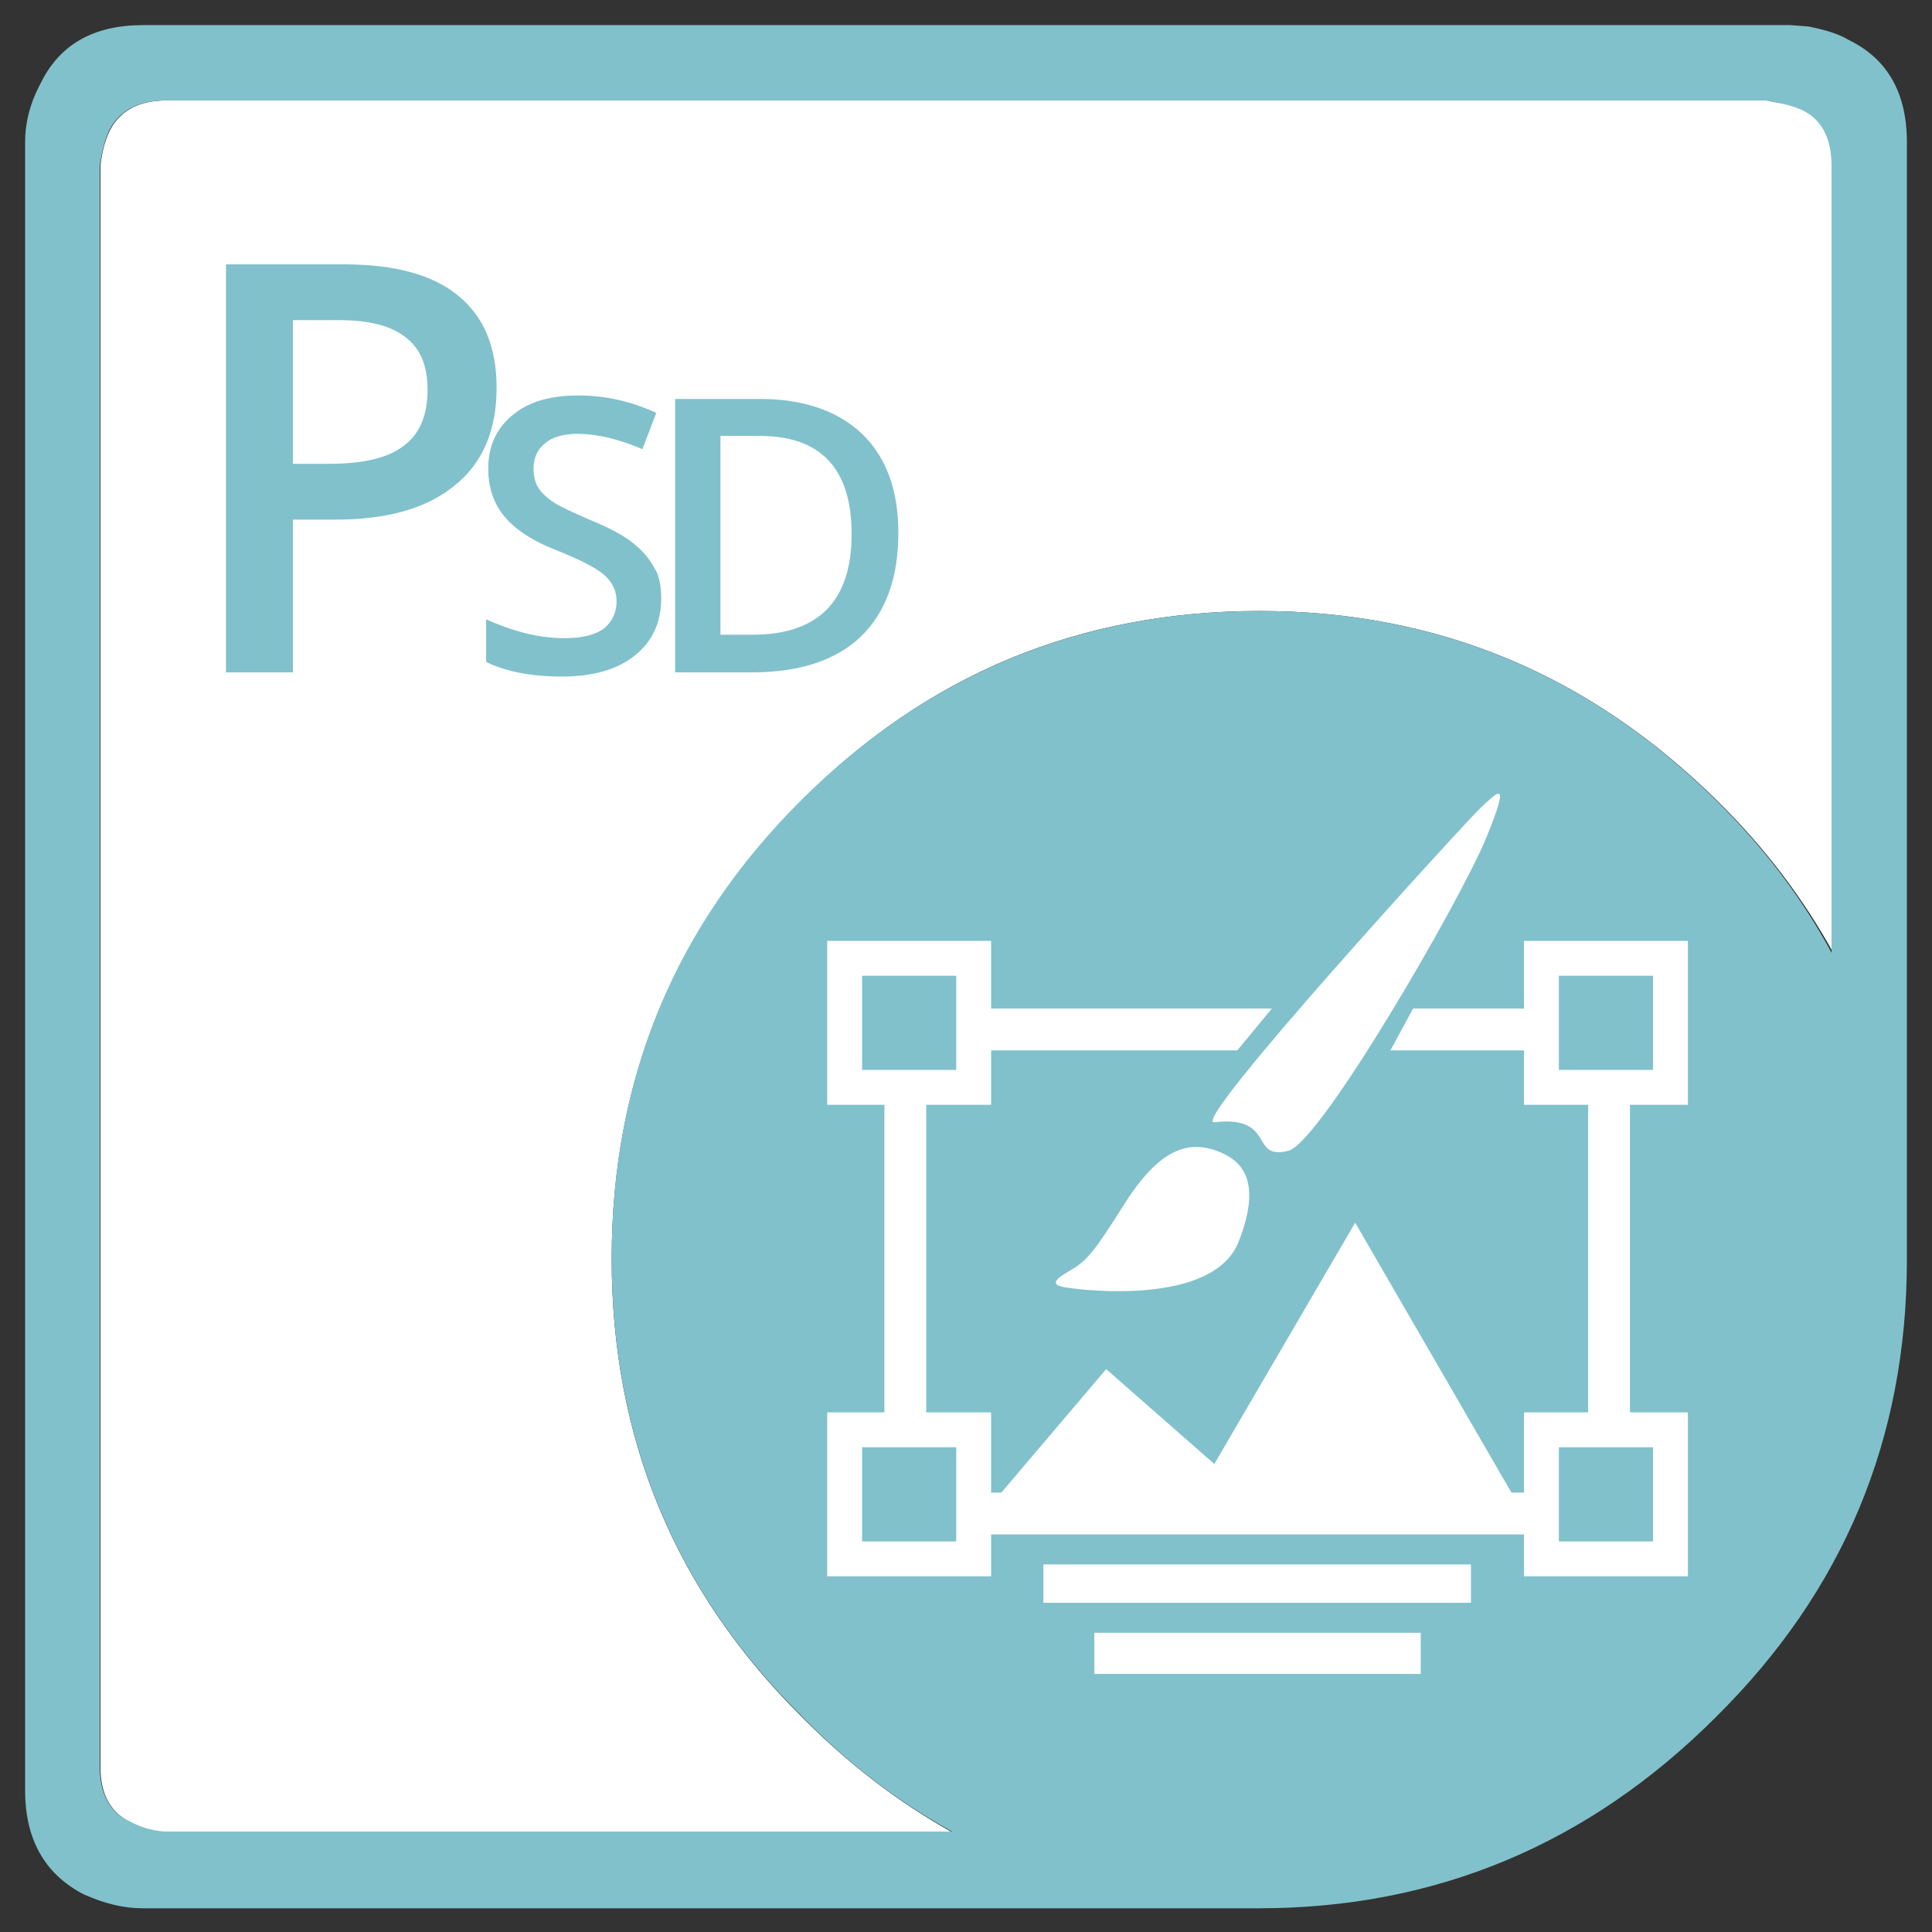 <?xml version="1.0" encoding="utf-8"?>
<!-- Generator: Adobe Illustrator 25.0.1, SVG Export Plug-In . SVG Version: 6.00 Build 0)  -->
<svg version="1.1" id="Layer_1" xmlns="http://www.w3.org/2000/svg" xmlns:xlink="http://www.w3.org/1999/xlink" x="0px" y="0px"
	 viewBox="0 0 277 277" style="enable-background:new 0 0 277 277;" xml:space="preserve">
<rect x="0" y="0" width="277" height="277" fill="#333333" stroke="none"/>
<style type="text/css">
	.st0{fill-rule:evenodd;clip-rule:evenodd;fill:#FFFFFF;}
	.st1{fill-rule:evenodd;clip-rule:evenodd;fill:#81C1CC;}
	.st2{fill:#81C1CC;}
	.st3{fill:#FFFFFF;}
</style>
<g id="JasperReports">
	<g id="XMLID_12_">
		<path class="st0" d="M180.6,87.6c-25.8,0-47.7,9.1-65.7,27.2c-18.1,18-27.2,39.9-27.2,65.7s9.1,47.6,27.2,65.6
			c6.7,6.8,13.9,12.3,21.6,16.6H23.8c-1.8-0.1-3.5-0.6-5.2-1.5c-2.8-1.4-4.2-4-4.2-7.9V23.8c0.2-2,0.7-3.8,1.4-5.2
			c1.5-2.8,4.2-4.2,8.1-4.2h229.5l1.5,0.3c1.3,0.2,2.5,0.6,3.6,1c2.9,1.4,4.4,4,4.4,8.1v112.9c-4.3-7.8-9.8-15.1-16.6-21.8
			C227.9,96.7,206.1,87.6,180.6,87.6z"/>
	</g>
	<g>
		<g id="XMLID_9_">
			<path class="st1" d="M180.6,87.6c25.4,0,47.3,9.1,65.5,27.2c6.8,6.7,12.3,14,16.5,21.8V23.8c0-4.1-1.5-6.8-4.4-8.1
				c-1-0.4-2.2-0.8-3.6-1l-1.5-0.3H23.8c-3.9,0-6.6,1.4-8.1,4.2c-0.7,1.5-1.1,3.2-1.4,5.2v229.4c0,3.9,1.4,6.6,4.2,7.9
				c1.7,0.9,3.4,1.4,5.2,1.5h112.8c-7.8-4.3-15-9.8-21.6-16.6c-18.1-17.9-27.2-39.8-27.2-65.6s9.1-47.7,27.2-65.7
				C133,96.7,154.9,87.6,180.6,87.6z M259.3,3.8c2.5,0.5,4.4,1.1,5.7,1.9c5.6,2.7,8.4,7.6,8.4,14.7v160.2c0,25.7-9.1,47.5-27.4,65.6
				c-18.2,18.2-40.1,27.4-65.5,27.4H20.4c-2.7,0-5.5-0.7-8.4-2c-5.6-2.9-8.4-7.9-8.4-14.9V20.4c0-2.8,0.7-5.6,2.2-8.4
				c2.7-5.6,7.6-8.4,14.7-8.4h236.2L259.3,3.8z"/>
		</g>
		<g>
			<g>
				<path class="st2" d="M71.2,55.6c0,6.1-2,10.8-6,14c-4,3.3-9.7,4.9-17.1,4.9H42v21.9h-9.6V37.9h16.9c7.3,0,12.8,1.5,16.4,4.5
					C69.4,45.4,71.2,49.8,71.2,55.6z M42,66.5h5.1c4.9,0,8.5-0.8,10.8-2.6c2.3-1.7,3.4-4.4,3.4-8c0-3.4-1-5.9-3.1-7.5
					c-2.1-1.7-5.3-2.5-9.6-2.5H42L42,66.5L42,66.5z"/>
			</g>
			<g>
				<path class="st2" d="M94.8,85.8c0,3.5-1.3,6.2-3.8,8.2c-2.5,2-6,3-10.4,3s-8.1-0.7-10.9-2.1v-6.1c1.8,0.8,3.7,1.5,5.7,2
					c2,0.5,3.9,0.7,5.6,0.7c2.5,0,4.4-0.5,5.6-1.4c1.2-1,1.8-2.3,1.8-3.9c0-1.5-0.6-2.7-1.7-3.7c-1.1-1-3.4-2.2-6.9-3.6
					c-3.6-1.4-6.1-3.1-7.6-5c-1.5-1.9-2.2-4.1-2.2-6.7c0-3.3,1.2-5.8,3.5-7.7c2.3-1.9,5.4-2.8,9.4-2.8c3.8,0,7.5,0.8,11.2,2.5
					l-2,5.2c-3.5-1.5-6.6-2.2-9.3-2.2c-2.1,0-3.7,0.5-4.7,1.4c-1.1,0.9-1.6,2.1-1.6,3.6c0,1,0.2,1.9,0.6,2.6s1.1,1.4,2.1,2.1
					s2.8,1.5,5.3,2.6c2.9,1.2,5,2.3,6.3,3.4c1.3,1,2.3,2.2,3,3.5C94.5,82.4,94.8,84,94.8,85.8z"/>
			</g>
			<g>
				<path class="st2" d="M128.8,76.4c0,6.5-1.8,11.4-5.4,14.9c-3.6,3.4-8.8,5.1-15.6,5.1h-11V57.2H109c6.2,0,11.1,1.7,14.6,5
					C127.1,65.6,128.8,70.3,128.8,76.4z M122.1,76.6c0-9.4-4.4-14.1-13.2-14.1h-5.6V91h4.6C117.3,91,122.1,86.2,122.1,76.6z"/>
			</g>
		</g>
	</g>
	<g>
		<g>
			<path class="st3" d="M230.7,220H129.8c-1.7,0-3-1.3-3-3v-69.4c0-1.7,1.3-3,3-3h100.9c1.7,0,3,1.3,3,3V217
				C233.7,218.6,232.3,220,230.7,220z M132.8,214h94.9v-63.4h-94.9L132.8,214L132.8,214z"/>
		</g>
		<g>
			<polygon class="st3" points="141.7,216.2 158.6,196.3 174.1,209.9 194.3,175.3 217.8,215.9 			"/>
		</g>
		<g>
			<g>
				<g>
					<polygon class="st2" points="191.6,133.4 173.1,155.8 196,156.8 210.6,129.8 					"/>
				</g>
				<g>
					<rect x="121.1" y="137.4" class="st2" width="18.5" height="18.5"/>
					<path class="st3" d="M142.1,158.4h-23.5v-23.5h23.5V158.4z M123.6,153.4h13.5v-13.5h-13.5V153.4z"/>
				</g>
				<g>
					<rect x="121.1" y="205" class="st2" width="18.5" height="18.5"/>
					<path class="st3" d="M142.1,226h-23.5v-23.5h23.5V226z M123.6,221h13.5v-13.5h-13.5V221z"/>
				</g>
				<g>
					<rect x="221" y="137.4" class="st2" width="18.5" height="18.5"/>
					<path class="st3" d="M242,158.4h-23.5v-23.5H242V158.4z M223.5,153.4H237v-13.5h-13.5V153.4z"/>
				</g>
				<g>
					<rect x="221" y="205" class="st2" width="18.5" height="18.5"/>
					<path class="st3" d="M242,226h-23.5v-23.5H242V226z M223.5,221H237v-13.5h-13.5V221z"/>
				</g>
			</g>
			<g>
				<g>
					<path class="st3" d="M174.1,160.9c-3.7,0.4,35.9-42.9,38.2-45.1c2.4-2.2,4.4-4.5,0.8,4.3s-23.8,43.8-28.4,44.9
						C179.1,166.4,183,159.9,174.1,160.9z"/>
				</g>
				<g>
					<path class="st3" d="M175.2,165.3c-4.8-2.1-9-0.6-14.1,7.5c-5.1,8.1-5.6,8.1-8.4,9.8c-2.8,1.7-0.5,1.9,0.9,2.1s20.4,2.6,24-6.7
						C181.3,168.6,177.3,166.3,175.2,165.3z"/>
				</g>
			</g>
		</g>
		<g>
			<rect x="149.6" y="224.3" class="st3" width="61.3" height="5.5"/>
		</g>
		<g>
			<rect x="156.9" y="234.1" class="st3" width="46.8" height="5.9"/>
		</g>
	</g>
</g>
</svg>
